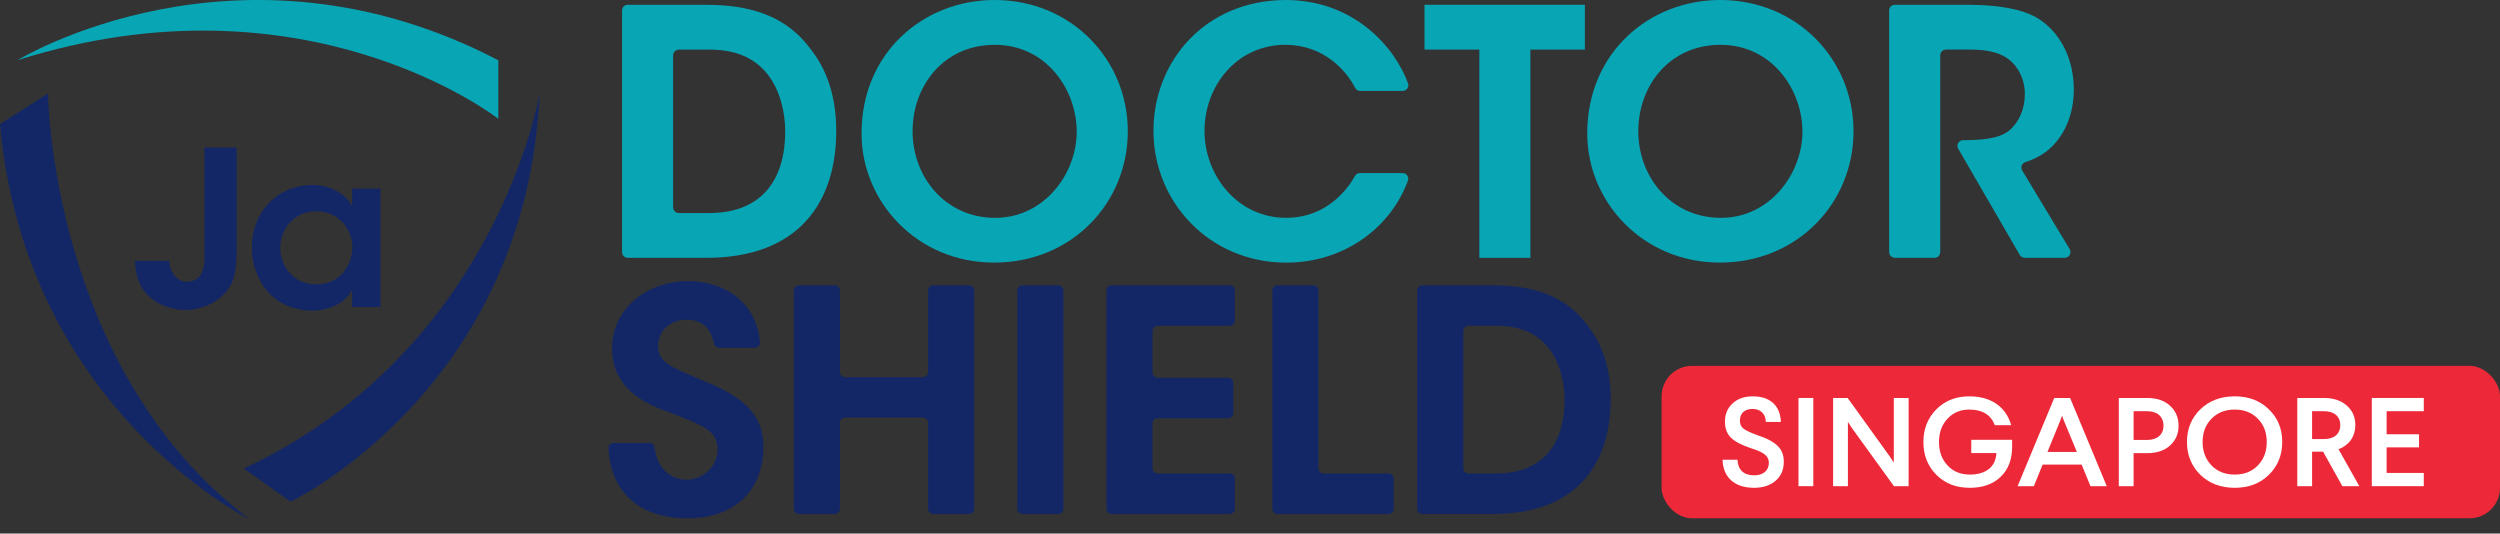 <svg width="164" height="35" viewBox="0 0 164 35" fill="none" xmlns="http://www.w3.org/2000/svg">
<rect x="0" y="0" width="164" height="35" fill="#333333" stroke="none"/>
<path d="M40.808 0.69C40.808 0.482 40.977 0.313 41.185 0.313H46.09C48.158 0.313 51.17 0.515 53.149 3.185C54.364 4.711 54.857 6.549 54.857 8.59C54.857 13.278 52.385 16.913 46.338 16.913H41.185C40.977 16.913 40.808 16.744 40.808 16.537V0.69ZM44.156 13.599C44.156 13.806 44.326 13.975 44.533 13.975H46.518C50.114 13.975 51.509 11.621 51.509 8.636C51.509 7.335 51.172 5.943 50.385 4.913C49.689 4.016 48.565 3.253 46.54 3.253H44.533C44.326 3.253 44.156 3.423 44.156 3.63V13.599Z" fill="#08A5B5"/>
<path d="M56.518 8.749C56.518 3.433 60.61 0 65.24 0C70.274 0 73.984 3.902 73.984 8.613C73.984 13.324 70.299 17.226 65.217 17.226C60.134 17.226 56.518 13.21 56.518 8.77V8.747V8.749ZM59.866 8.616C59.866 11.644 62.045 14.291 65.282 14.291C68.52 14.291 70.633 11.374 70.633 8.638C70.633 5.903 68.654 2.94 65.26 2.94C61.866 2.94 59.866 5.676 59.866 8.593V8.616Z" fill="#08A5B5"/>
<path d="M92.005 11.351C92.266 11.351 92.45 11.611 92.359 11.856C91.192 15.021 88.084 17.229 84.389 17.229C79.309 17.229 75.667 13.213 75.667 8.593C75.667 3.973 79.107 0 84.366 0C88.836 0.02 91.504 3.092 92.367 5.468C92.455 5.711 92.268 5.966 92.01 5.966H89.231C89.091 5.966 88.963 5.89 88.899 5.764C88.307 4.615 86.847 2.958 84.343 2.938C81.106 2.938 79.016 5.653 79.016 8.59C79.016 11.528 81.195 14.289 84.366 14.289C87.082 14.289 88.444 12.334 88.894 11.538C88.96 11.422 89.084 11.351 89.221 11.351H92.005Z" fill="#08A5B5"/>
<path d="M97.045 3.253H93.448V0.313H103.967V3.253H100.393V16.913H97.045V3.253Z" fill="#08A5B5"/>
<path d="M104.124 8.749C104.124 3.433 108.214 0 112.846 0C117.88 0 121.591 3.902 121.591 8.613C121.591 13.324 117.905 17.226 112.823 17.226C107.741 17.226 104.124 13.21 104.124 8.77V8.747V8.749ZM107.473 8.616C107.473 11.644 109.652 14.291 112.889 14.291C116.126 14.291 118.24 11.374 118.24 8.638C118.24 5.903 116.26 2.94 112.866 2.94C109.472 2.94 107.473 5.676 107.473 8.593V8.616Z" fill="#08A5B5"/>
<path d="M123.924 0.69C123.924 0.482 124.093 0.313 124.301 0.313H128.961C131.545 0.313 133.028 0.717 133.929 1.367C135.301 2.354 136.042 4.036 136.042 5.875C136.042 7.087 135.706 8.163 135.144 8.972C134.529 9.873 133.752 10.348 132.866 10.634C132.633 10.71 132.529 10.977 132.656 11.184L135.769 16.342C135.921 16.592 135.739 16.91 135.448 16.91H132.823C132.689 16.91 132.565 16.84 132.496 16.724L128.459 9.757C128.315 9.507 128.495 9.194 128.786 9.194C129.887 9.194 131.079 9.126 131.775 8.588C132.428 8.05 132.831 7.176 132.831 6.166C132.831 5.155 132.337 4.236 131.595 3.766C130.988 3.385 130.181 3.251 129.236 3.251H127.657C127.45 3.251 127.28 3.42 127.28 3.627V16.537C127.28 16.744 127.11 16.913 126.903 16.913H124.306C124.098 16.913 123.929 16.744 123.929 16.537V0.69H123.924Z" fill="#08A5B5"/>
<path d="M42.604 29.054C42.776 29.054 42.921 29.183 42.941 29.352C43.154 31.118 44.412 31.467 45.027 31.467C46.183 31.467 47.077 30.535 47.077 29.481C47.077 28.203 46.001 27.88 43.908 27.049C42.772 26.645 40.152 25.71 40.152 22.874C40.152 20.037 42.691 18.436 45.128 18.436C47.041 18.436 49.555 19.411 49.856 22.439C49.876 22.639 49.719 22.816 49.517 22.816H47.175C47.019 22.816 46.879 22.707 46.844 22.553C46.695 21.869 46.333 20.972 45.027 20.972C44.032 20.972 43.179 21.661 43.179 22.674C43.159 23.788 43.971 24.073 46.51 25.127C48.805 26.119 50.084 27.213 50.084 29.342C50.084 31.755 48.6 34.002 45.067 34.002C41.8 34.002 40.041 32.123 39.916 29.418C39.906 29.224 40.061 29.057 40.256 29.057H42.604V29.054Z" fill="#132766"/>
<path d="M52.073 33.376V19.057C52.073 18.87 52.225 18.719 52.412 18.719H54.759C54.946 18.719 55.098 18.87 55.098 19.057V24.399C55.098 24.586 55.25 24.738 55.437 24.738H60.545C60.732 24.738 60.884 24.586 60.884 24.399V19.057C60.884 18.87 61.036 18.719 61.223 18.719H63.569C63.757 18.719 63.908 18.87 63.908 19.057V33.376C63.908 33.563 63.757 33.715 63.569 33.715H61.223C61.036 33.715 60.884 33.563 60.884 33.376V27.731C60.884 27.544 60.732 27.392 60.545 27.392H55.437C55.25 27.392 55.098 27.544 55.098 27.731V33.376C55.098 33.563 54.946 33.715 54.759 33.715H52.412C52.225 33.715 52.073 33.563 52.073 33.376Z" fill="#132766"/>
<path d="M67.075 18.719H69.421C69.608 18.719 69.76 18.87 69.76 19.057V33.376C69.76 33.563 69.608 33.715 69.421 33.715H67.075C66.887 33.715 66.735 33.563 66.735 33.376V19.057C66.735 18.87 66.887 18.719 67.075 18.719Z" fill="#132766"/>
<path d="M72.921 18.719H80.669C80.856 18.719 81.008 18.87 81.008 19.057V21.035C81.008 21.222 80.856 21.373 80.669 21.373H75.946C75.758 21.373 75.607 21.525 75.607 21.712V24.44C75.607 24.627 75.758 24.778 75.946 24.778H80.567C80.755 24.778 80.907 24.93 80.907 25.117V27.094C80.907 27.281 80.755 27.433 80.567 27.433H75.946C75.758 27.433 75.607 27.584 75.607 27.771V30.721C75.607 30.908 75.758 31.06 75.946 31.06H80.669C80.856 31.06 81.008 31.211 81.008 31.398V33.376C81.008 33.563 80.856 33.715 80.669 33.715H72.921C72.734 33.715 72.582 33.563 72.582 33.376V19.057C72.582 18.87 72.734 18.719 72.921 18.719Z" fill="#132766"/>
<path d="M83.806 18.719H86.153C86.34 18.719 86.492 18.87 86.492 19.057V30.721C86.492 30.908 86.644 31.06 86.831 31.06H91.086C91.273 31.06 91.425 31.211 91.425 31.398V33.376C91.425 33.563 91.273 33.715 91.086 33.715H83.804C83.617 33.715 83.465 33.563 83.465 33.376V19.057C83.465 18.87 83.617 18.719 83.804 18.719H83.806Z" fill="#132766"/>
<path d="M92.969 19.057C92.969 18.87 93.121 18.719 93.308 18.719H97.74C99.608 18.719 102.329 18.901 104.116 21.313C105.212 22.692 105.66 24.354 105.66 26.198C105.66 30.433 103.425 33.717 97.963 33.717H93.306C93.119 33.717 92.967 33.566 92.967 33.379V19.06L92.969 19.057ZM95.996 30.721C95.996 30.908 96.148 31.06 96.336 31.06H98.128C101.377 31.06 102.635 28.933 102.635 26.236C102.635 25.061 102.332 23.803 101.62 22.871C100.99 22.06 99.975 21.371 98.148 21.371H96.336C96.148 21.371 95.996 21.522 95.996 21.709V30.719V30.721Z" fill="#132766"/>
<path d="M15.523 16.281C15.523 17.398 15.424 18.061 15.197 18.584C14.986 19.021 14.574 19.474 14.149 19.742C13.538 20.151 12.816 20.335 12.151 20.335C11.697 20.335 9.361 20.179 8.923 17.806C8.881 17.595 8.866 17.353 8.853 17.114H11.105C11.105 17.213 11.119 17.299 11.134 17.398C11.291 18.077 11.716 18.485 12.253 18.485C12.834 18.472 13.145 18.16 13.272 17.806C13.4 17.481 13.413 17.114 13.413 16.788V9.679H15.523V16.281Z" fill="#132766"/>
<path d="M24.957 20.138H23.1V19.021C22.605 19.927 21.57 20.377 20.48 20.377C17.987 20.377 16.526 18.441 16.526 16.25C16.526 13.804 18.297 12.136 20.48 12.136C21.895 12.136 22.761 12.885 23.1 13.507V12.375H24.957V20.135V20.138ZM18.386 16.294C18.386 17.254 19.079 18.654 20.751 18.654C21.783 18.654 22.464 18.118 22.819 17.41C23.004 17.072 23.087 16.703 23.116 16.323C23.129 15.956 23.058 15.573 22.902 15.235C22.576 14.501 21.854 13.864 20.735 13.864C19.233 13.864 18.383 15.079 18.383 16.281V16.294H18.386Z" fill="#132766"/>
<path d="M35.398 6.135C35.398 6.135 32.6 22.969 15.995 30.731L19.054 32.912C19.054 32.912 34.525 25.587 35.398 6.135Z" fill="#132766"/>
<path d="M3.147 6.135C3.147 6.135 3.322 24.189 16.345 34.047C16.345 34.047 1.661 26.807 0 8.141L3.147 6.135Z" fill="#132766"/>
<path d="M1.137 3.954C1.137 3.954 15.646 -4.943 32.689 3.954V7.793C32.689 7.793 20.102 -2.065 1.137 3.954Z" fill="#08A5B5"/>
<rect x="109" y="24" width="55" height="10" rx="2" fill="#ED2939"/>
<path d="M114.987 26C114.423 26 113.98 26.157 113.651 26.471C113.321 26.777 113.156 27.174 113.156 27.661C113.156 28.116 113.295 28.471 113.564 28.727C113.842 28.983 114.267 29.207 114.848 29.397C115.716 29.669 116.037 29.917 116.037 30.355C116.037 30.851 115.69 31.182 115.074 31.182C114.388 31.182 114.006 30.818 113.98 30.157H113C113.026 31.281 113.755 32 115.065 32C115.637 32 116.106 31.851 116.47 31.546C116.835 31.24 117.017 30.818 117.017 30.289C117.017 29.86 116.887 29.512 116.618 29.256C116.358 28.992 115.915 28.752 115.282 28.546C114.848 28.388 114.544 28.248 114.379 28.124C114.215 28 114.137 27.826 114.137 27.587C114.137 27.116 114.449 26.826 114.961 26.826C115.481 26.826 115.828 27.14 115.837 27.678H116.826C116.783 26.587 116.097 26 114.987 26Z" fill="white"/>
<path d="M117.981 26.107V31.893H118.952V26.107H117.981Z" fill="white"/>
<path d="M124.234 26.107V30.339L123.973 29.95L121.206 26.107H120.251V31.893H121.223V27.678L121.457 28.041L124.242 31.893H125.205V26.107H124.234Z" fill="white"/>
<path d="M129.194 26C128.318 26 127.589 26.281 127.025 26.851C126.461 27.422 126.175 28.132 126.175 29C126.175 29.868 126.461 30.578 127.025 31.149C127.597 31.719 128.326 32 129.22 32C130.07 32 130.747 31.76 131.241 31.281C131.745 30.802 131.996 30.14 131.996 29.297V28.851H129.315V29.719H130.964C130.92 30.645 130.252 31.132 129.22 31.132C128.621 31.132 128.127 30.934 127.754 30.529C127.381 30.124 127.198 29.62 127.198 29C127.198 28.38 127.381 27.868 127.754 27.471C128.127 27.066 128.604 26.868 129.185 26.868C130.044 26.868 130.599 27.207 130.86 27.893H131.935C131.597 26.711 130.643 26 129.194 26Z" fill="white"/>
<path d="M134.758 26.107L132.355 31.893H133.422L133.995 30.479H136.554L137.136 31.893H138.203L135.799 26.107H134.758ZM135.383 27.578L136.242 29.645H134.316L135.157 27.578L135.27 27.265L135.383 27.578Z" fill="white"/>
<path d="M138.993 26.107V31.893H139.964V29.727H140.858C141.483 29.727 141.977 29.562 142.35 29.231C142.723 28.893 142.914 28.463 142.914 27.926C142.914 27.388 142.723 26.95 142.35 26.612C141.977 26.273 141.483 26.107 140.858 26.107H138.993ZM140.858 26.975C141.517 26.975 141.925 27.331 141.925 27.926C141.925 28.512 141.509 28.86 140.858 28.86H139.964V26.975H140.858Z" fill="white"/>
<path d="M146.599 26C145.688 26 144.933 26.281 144.343 26.851C143.762 27.413 143.467 28.124 143.467 28.992C143.467 29.86 143.762 30.578 144.343 31.149C144.933 31.719 145.688 32 146.599 32C147.51 32 148.256 31.719 148.837 31.149C149.419 30.578 149.714 29.86 149.714 28.992C149.714 28.124 149.419 27.413 148.837 26.851C148.256 26.281 147.51 26 146.599 26ZM144.491 28.992C144.491 28.372 144.682 27.868 145.072 27.471C145.463 27.066 145.974 26.868 146.599 26.868C147.224 26.868 147.727 27.066 148.117 27.471C148.508 27.868 148.699 28.372 148.699 28.992C148.699 29.612 148.508 30.124 148.117 30.529C147.727 30.934 147.224 31.132 146.599 31.132C145.974 31.132 145.463 30.934 145.072 30.529C144.682 30.124 144.491 29.612 144.491 28.992Z" fill="white"/>
<path d="M150.702 26.107V31.893H151.673V29.628H152.394L153.66 31.893H154.771L153.409 29.471C154.103 29.207 154.51 28.628 154.51 27.893C154.51 27.355 154.32 26.926 153.946 26.603C153.573 26.273 153.079 26.107 152.454 26.107H150.702ZM152.454 26.975C153.114 26.975 153.521 27.306 153.521 27.893C153.521 28.479 153.105 28.802 152.454 28.802H151.673V26.975H152.454Z" fill="white"/>
<path d="M155.59 26.107V31.893H159V31.025H156.562V29.347H158.688V28.488H156.562V26.975H159V26.107H155.59Z" fill="white"/>
</svg>
